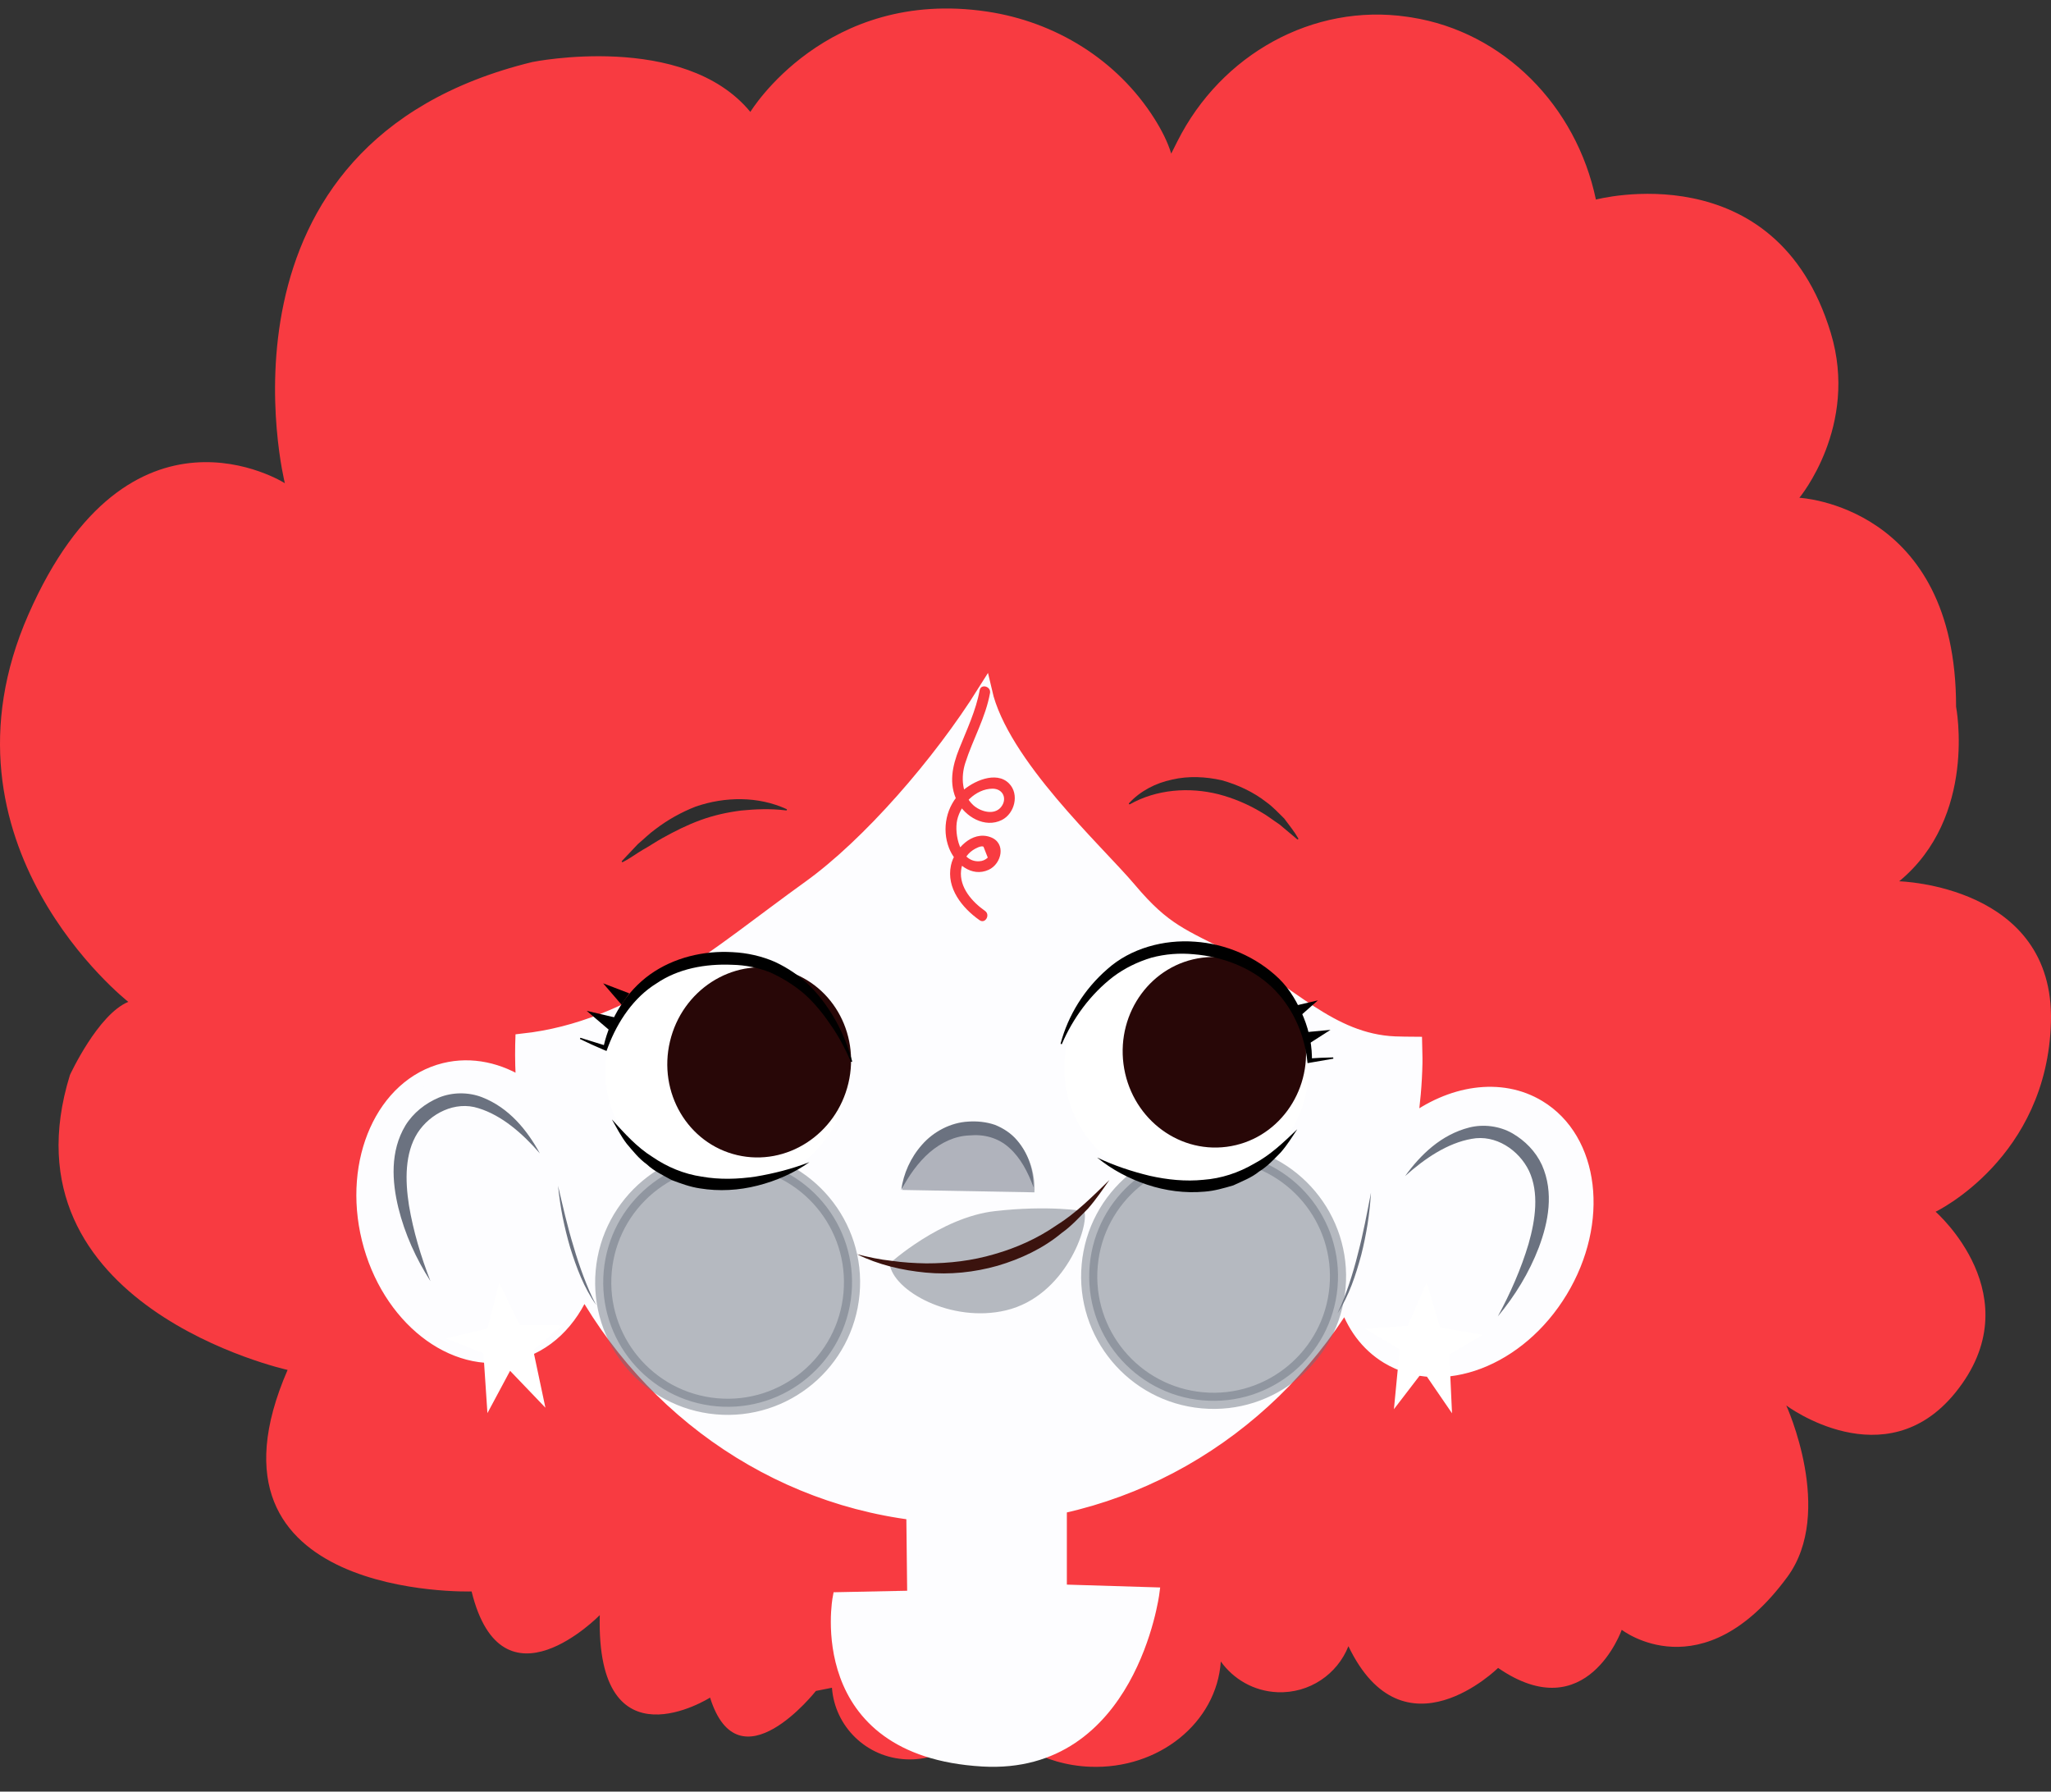<svg width="79" height="69" viewBox="0 0 79 69" fill="none" xmlns="http://www.w3.org/2000/svg">
<rect x="0" y="0" width="79" height="69" fill="#333333" stroke="none"/>
<path d="M74.555 46.667C74.555 46.667 78.861 44.611 78.998 39.351C79.134 34.09 73.152 33.941 73.152 33.941C76.17 31.453 75.344 27.22 75.344 27.22C75.351 19.461 69.308 19.171 69.308 19.171C69.308 19.171 71.606 16.415 70.518 12.822C68.404 5.838 61.471 7.686 61.471 7.686C60.714 4.071 57.913 1.228 54.363 0.67C54.309 0.662 54.256 0.654 54.202 0.646C50.578 0.118 47.035 2.092 45.35 5.444L45.113 5.915C44.978 5.471 44.746 5.014 44.468 4.573C43.028 2.292 40.637 0.836 38.021 0.446C31.804 -0.479 28.902 4.31 28.902 4.31C26.341 1.201 20.507 2.388 20.507 2.388C7.684 5.507 10.972 18.609 10.972 18.609C10.972 18.609 4.985 14.808 1.094 23.666C-2.797 32.524 4.942 38.584 4.942 38.584C3.771 39.064 2.694 41.4 2.694 41.4C-0.063 50.306 11.078 52.759 11.078 52.759C7.218 61.63 18.165 61.291 18.165 61.291C19.34 66.064 23.102 62.202 23.102 62.202C22.952 68.168 27.35 65.379 27.35 65.379C28.457 68.898 31.427 65.122 31.427 65.122L32.045 65C32.154 66.487 33.368 67.694 34.917 67.757C36.285 67.812 37.463 66.956 37.881 65.741C38.679 67.05 40.199 67.97 41.981 68.042C44.634 68.15 46.864 66.342 47.023 63.988C47.511 64.669 48.295 65.133 49.206 65.171C50.442 65.221 51.513 64.474 51.938 63.399C54.068 67.83 57.703 64.236 57.703 64.236C61.118 66.588 62.466 62.768 62.466 62.768C62.466 62.768 65.566 65.19 68.844 60.733C70.681 58.234 68.804 54.129 68.804 54.129C68.804 54.129 72.611 56.975 75.318 53.632C78.309 49.936 74.555 46.667 74.555 46.667Z" fill="#F83B41"/>
<path d="M35.118 57.242L35.165 61.48L32.292 61.539C32.292 61.539 31.18 67.425 37.849 67.812C43.563 68.144 44.437 61.351 44.437 61.351L40.872 61.242V57.029L35.118 57.242Z" fill="#FDFDFF" stroke="#FDFDFF" stroke-width="0.442" stroke-miterlimit="10"/>
<path d="M59.263 42.644C57.798 41.757 55.878 42.071 54.311 43.269C54.423 42.508 54.494 41.734 54.51 40.944C54.515 40.696 54.501 40.453 54.497 40.207C54.242 40.205 53.988 40.204 53.733 40.194C51.221 40.091 49.637 38.159 47.397 37.002C45.535 36.04 44.858 35.868 43.507 34.266C42.235 32.759 38.578 29.441 37.934 26.638C36.208 29.396 33.468 32.544 31.179 34.188C27.654 36.72 24.482 39.611 20.131 40.086C20.13 40.136 20.125 40.186 20.124 40.236C20.113 40.766 20.129 41.291 20.163 41.812C19.23 41.203 18.164 40.961 17.127 41.215C14.777 41.794 13.473 44.702 14.213 47.712C14.954 50.722 17.459 52.694 19.808 52.115C21.033 51.814 21.97 50.876 22.485 49.623C25.409 54.766 30.762 58.266 36.951 58.393C43.188 58.521 48.72 55.194 51.839 50.11C52.12 51.01 52.662 51.769 53.452 52.247C55.522 53.499 58.502 52.365 60.106 49.713C61.711 47.061 61.334 43.896 59.263 42.644Z" fill="#FDFDFF" stroke="#FDFDFF" stroke-width="0.56" stroke-miterlimit="10"/>
<path d="M20.795 44.421C20.13 43.656 19.332 42.956 18.43 42.68C17.537 42.389 16.568 42.879 16.081 43.635C15.591 44.414 15.601 45.455 15.753 46.426C15.918 47.409 16.21 48.387 16.581 49.342C16.027 48.478 15.592 47.526 15.342 46.508C15.102 45.51 15.017 44.343 15.616 43.345C15.919 42.856 16.379 42.494 16.899 42.273C17.428 42.054 18.05 42.057 18.567 42.257C19.613 42.665 20.306 43.53 20.795 44.421Z" fill="#6B7280"/>
<path d="M22.963 50.258C22.49 49.595 22.204 48.82 21.962 48.049C21.848 47.659 21.752 47.265 21.671 46.868C21.592 46.471 21.536 46.069 21.494 45.666C21.68 46.455 21.856 47.241 22.093 48.01C22.204 48.397 22.333 48.778 22.474 49.155C22.619 49.529 22.767 49.904 22.963 50.258Z" fill="#6B7280"/>
<path d="M54.121 45.294C54.716 44.47 55.511 43.697 56.597 43.422C57.135 43.287 57.753 43.361 58.251 43.645C58.739 43.928 59.151 44.343 59.392 44.867C59.864 45.931 59.635 47.079 59.273 48.04C58.899 49.019 58.35 49.91 57.693 50.699C58.18 49.797 58.591 48.862 58.876 47.907C59.146 46.962 59.285 45.93 58.896 45.098C58.506 44.287 57.605 43.681 56.683 43.86C55.753 44.022 54.876 44.617 54.121 45.294Z" fill="#6B7280"/>
<path d="M51.518 50.578C51.699 50.216 51.833 49.835 51.964 49.455C52.09 49.074 52.204 48.688 52.3 48.297C52.507 47.519 52.653 46.727 52.807 45.932C52.781 46.336 52.741 46.74 52.677 47.14C52.612 47.54 52.532 47.938 52.432 48.331C52.22 49.111 51.965 49.897 51.518 50.578Z" fill="#6B7280"/>
<path d="M55.846 54.183L54.819 52.684L53.785 54.032L53.988 51.93L52.809 51.228L54.27 51.125L54.939 49.598L55.413 51.186L56.912 51.446L55.751 52.12L55.846 54.183Z" fill="white" stroke="white" stroke-width="0.142" stroke-miterlimit="10" stroke-linecap="round"/>
<path d="M20.887 53.985L19.631 52.674L18.829 54.171L18.688 52.064L17.41 51.563L18.836 51.224L19.248 49.609L19.974 51.098L21.494 51.112L20.459 51.965L20.887 53.985Z" fill="white" stroke="white" stroke-width="0.142" stroke-miterlimit="10" stroke-linecap="round"/>
<path opacity="0.49" d="M32.799 49.817C32.562 52.453 30.233 54.398 27.597 54.16C24.961 53.923 23.017 51.594 23.254 48.958C23.491 46.322 25.82 44.377 28.456 44.615C31.092 44.852 33.037 47.181 32.799 49.817Z" fill="#6B7280" stroke="#6B7280" stroke-width="0.622" stroke-miterlimit="10"/>
<path opacity="0.49" d="M51.518 49.587C51.281 52.222 48.952 54.167 46.316 53.93C43.68 53.693 41.735 51.363 41.973 48.727C42.21 46.092 44.539 44.147 47.175 44.384C49.81 44.622 51.755 46.951 51.518 49.587Z" fill="#6B7280" stroke="#6B7280" stroke-width="0.622" stroke-miterlimit="10"/>
<path d="M37.734 26.584C37.591 27.368 37.239 28.101 36.946 28.837C36.682 29.495 36.532 30.188 36.869 30.857C37.169 31.453 37.933 31.907 38.588 31.58C39.08 31.334 39.274 30.59 38.868 30.175C38.37 29.666 37.46 30.095 37.036 30.491C36.45 31.036 36.265 31.917 36.554 32.66C36.787 33.256 37.417 33.801 38.081 33.498C38.586 33.267 38.768 32.463 38.148 32.239C37.439 31.982 36.761 32.698 36.628 33.331C36.444 34.205 37.061 34.968 37.731 35.439C37.949 35.593 38.156 35.233 37.94 35.081C37.444 34.732 36.948 34.178 37.018 33.526C37.051 33.223 37.213 32.91 37.474 32.74C37.557 32.685 37.794 32.55 37.883 32.611C37.938 32.751 37.993 32.89 38.047 33.029C37.953 33.117 37.843 33.164 37.716 33.169C36.976 33.212 36.75 32.121 36.868 31.583C37.001 30.983 37.578 30.381 38.226 30.374C38.631 30.37 38.81 30.76 38.562 31.077C38.292 31.42 37.75 31.252 37.483 31.004C37.045 30.596 37.007 29.927 37.179 29.389C37.468 28.479 37.961 27.642 38.133 26.693C38.181 26.433 37.781 26.321 37.734 26.584Z" fill="#F83B41"/>
<path d="M30.272 31.21C29.667 31.136 29.097 31.162 28.555 31.215C28.012 31.283 27.492 31.399 26.988 31.582C26.483 31.765 25.996 32.008 25.505 32.282C25.258 32.418 25.024 32.582 24.766 32.724C24.511 32.872 24.28 33.053 23.997 33.196L23.985 33.201C23.973 33.208 23.957 33.203 23.95 33.19C23.945 33.179 23.947 33.168 23.954 33.16L24.566 32.512C24.793 32.321 25.003 32.108 25.245 31.934C25.718 31.573 26.243 31.279 26.8 31.062C27.927 30.676 29.204 30.659 30.297 31.161C30.311 31.167 30.316 31.183 30.31 31.196C30.305 31.207 30.294 31.212 30.282 31.211L30.272 31.21Z" fill="#2E2E2E"/>
<path d="M43.493 30.928C43.922 30.464 44.513 30.157 45.142 30.025C45.772 29.877 46.438 29.909 47.069 30.052C47.692 30.228 48.281 30.504 48.777 30.892C49.033 31.074 49.246 31.31 49.466 31.524C49.653 31.778 49.849 32.013 50.003 32.283L50.006 32.289C50.014 32.302 50.009 32.318 49.996 32.326C49.985 32.332 49.973 32.331 49.965 32.323L49.287 31.754C49.041 31.592 48.81 31.407 48.553 31.264C48.047 30.964 47.501 30.736 46.934 30.588C45.805 30.305 44.548 30.395 43.521 30.975C43.508 30.983 43.492 30.978 43.484 30.965C43.478 30.954 43.48 30.941 43.488 30.933L43.493 30.928Z" fill="#2E2E2E"/>
<path d="M34.713 45.829C34.8 45.201 35.07 44.586 35.513 44.087C35.949 43.587 36.611 43.23 37.299 43.195C37.637 43.173 37.99 43.206 38.324 43.321C38.651 43.452 38.953 43.652 39.174 43.914C39.624 44.434 39.814 45.098 39.81 45.729C39.597 45.138 39.302 44.585 38.876 44.206C38.454 43.821 37.906 43.674 37.338 43.728C36.773 43.749 36.248 44.004 35.806 44.382C35.365 44.766 35.008 45.272 34.713 45.829Z" fill="#6B7280"/>
<g opacity="0.53">
<path d="M39.846 45.92C39.846 45.92 39.652 43.694 37.742 43.56C35.517 43.405 34.748 45.828 34.748 45.828" fill="#6B7280"/>
<path d="M39.847 45.921C39.657 45.322 39.383 44.758 38.972 44.362C38.564 43.963 38.023 43.794 37.453 43.827C36.887 43.828 36.353 44.062 35.898 44.423C35.443 44.792 35.068 45.284 34.75 45.829C34.861 45.205 35.153 44.599 35.615 44.117C36.07 43.635 36.745 43.303 37.434 43.294C37.773 43.286 38.124 43.331 38.454 43.46C38.776 43.602 39.069 43.814 39.28 44.084C39.709 44.621 39.874 45.29 39.847 45.921Z" fill="#6B7280"/>
</g>
<path d="M50.398 41.327C50.327 43.841 48.164 45.81 45.568 45.724C42.972 45.638 40.926 43.529 40.998 41.015C41.069 38.5 43.233 36.531 45.828 36.617C48.424 36.704 50.47 38.812 50.398 41.327Z" fill="white"/>
<path d="M47.212 43.908C49.003 43.677 50.258 41.974 50.016 40.106C49.775 38.238 48.127 36.911 46.337 37.143C44.547 37.374 43.292 39.077 43.533 40.945C43.775 42.813 45.422 44.14 47.212 43.908Z" fill="#280707" stroke="#280707" stroke-width="0.522" stroke-miterlimit="10"/>
<path d="M40.85 40.199C41.14 39.107 41.761 38.093 42.659 37.317C43.552 36.52 44.829 36.176 46.026 36.267C47.205 36.345 48.388 36.844 49.261 37.687C49.697 38.111 49.996 38.649 50.217 39.192C50.44 39.74 50.547 40.314 50.533 40.905L50.364 40.768C50.691 40.745 51.02 40.728 51.351 40.723L51.359 40.772L50.393 40.939L50.363 40.944L50.36 40.913C50.252 39.822 49.773 38.749 48.968 37.996C48.161 37.244 47.075 36.841 45.982 36.751C45.435 36.698 44.881 36.74 44.35 36.883C43.825 37.041 43.324 37.283 42.882 37.614C42.009 38.285 41.331 39.206 40.897 40.216L40.85 40.199Z" fill="black"/>
<path d="M50.133 39.766L51.247 39.663L50.305 40.266L50.133 39.766Z" fill="black"/>
<path d="M49.711 38.771L50.762 38.527L49.953 39.241L49.711 38.771Z" fill="black"/>
<path d="M42.26 44.58C42.916 44.892 43.598 45.117 44.282 45.282C44.968 45.437 45.669 45.507 46.353 45.437C47.041 45.387 47.707 45.166 48.306 44.816C48.927 44.489 49.441 43.995 49.968 43.49C49.769 43.79 49.574 44.106 49.331 44.382C49.073 44.645 48.82 44.923 48.497 45.119C48.204 45.36 47.845 45.49 47.504 45.652C47.141 45.759 46.777 45.865 46.398 45.893C45.645 45.961 44.887 45.86 44.185 45.625C43.483 45.393 42.823 45.043 42.26 44.58Z" fill="black"/>
<path d="M23.344 40.835C23.075 43.266 24.934 45.452 27.497 45.716C30.06 45.98 32.356 44.224 32.625 41.792C32.894 39.361 31.035 37.175 28.472 36.911C25.909 36.646 23.613 38.403 23.344 40.835Z" fill="white"/>
<path d="M26.06 40.167C25.625 42 26.697 43.82 28.454 44.232C30.211 44.644 31.989 43.492 32.424 41.659C32.859 39.827 31.788 38.007 30.03 37.595C28.272 37.182 26.495 38.334 26.06 40.167Z" fill="#280707" stroke="#280707" stroke-width="0.522" stroke-miterlimit="10"/>
<path d="M32.777 40.896C32.555 40.388 32.3 39.899 31.987 39.459C31.684 39.013 31.348 38.6 30.957 38.257C30.557 37.923 30.126 37.655 29.668 37.45C29.201 37.264 28.703 37.166 28.196 37.156C27.167 37.113 26.124 37.303 25.288 37.873C24.425 38.404 23.798 39.319 23.423 40.311L23.361 40.476L23.237 40.424C22.934 40.296 22.635 40.16 22.338 40.014L22.353 39.967L23.289 40.258L23.253 40.28C23.505 39.194 24.127 38.183 25.04 37.527C25.955 36.876 27.107 36.604 28.219 36.67C28.779 36.697 29.333 36.821 29.847 37.044C30.354 37.28 30.823 37.598 31.219 37.994C31.998 38.797 32.538 39.809 32.827 40.886L32.777 40.896Z" fill="black"/>
<path d="M23.451 39.658L22.6 38.931L23.689 39.186L23.451 39.658Z" fill="black"/>
<path d="M23.936 38.689L23.232 37.871L24.24 38.257L23.936 38.689Z" fill="black"/>
<path d="M31.178 44.757C30.583 45.178 29.899 45.479 29.181 45.66C28.463 45.844 27.7 45.889 26.954 45.767C26.579 45.711 26.223 45.58 25.868 45.446C25.54 45.26 25.191 45.104 24.916 44.843C24.609 44.623 24.377 44.328 24.139 44.047C23.916 43.754 23.745 43.425 23.568 43.111C24.057 43.652 24.535 44.184 25.129 44.554C25.701 44.947 26.35 45.216 27.032 45.315C27.71 45.435 28.413 45.416 29.11 45.312C29.804 45.195 30.501 45.02 31.178 44.757Z" fill="black"/>
<path opacity="0.49" d="M41.764 46.645C41.958 47.197 41.046 49.916 38.751 50.464C36.65 50.966 34.386 49.715 34.266 48.66C34.266 48.66 36.22 46.883 38.315 46.644C40.41 46.404 41.764 46.645 41.764 46.645Z" fill="#6B7280"/>
<path d="M33.01 48.304C33.452 48.414 33.893 48.511 34.341 48.557C34.785 48.623 35.232 48.648 35.678 48.656C36.567 48.657 37.453 48.552 38.297 48.302C39.142 48.062 39.956 47.698 40.687 47.194C41.444 46.722 42.078 46.084 42.731 45.446C42.471 45.815 42.212 46.199 41.91 46.544C41.583 46.867 41.276 47.216 40.895 47.484C40.18 48.08 39.316 48.485 38.423 48.748C37.525 49.002 36.583 49.099 35.66 49.011C34.74 48.924 33.83 48.709 33.01 48.304Z" fill="#3B130E"/>
</svg>
